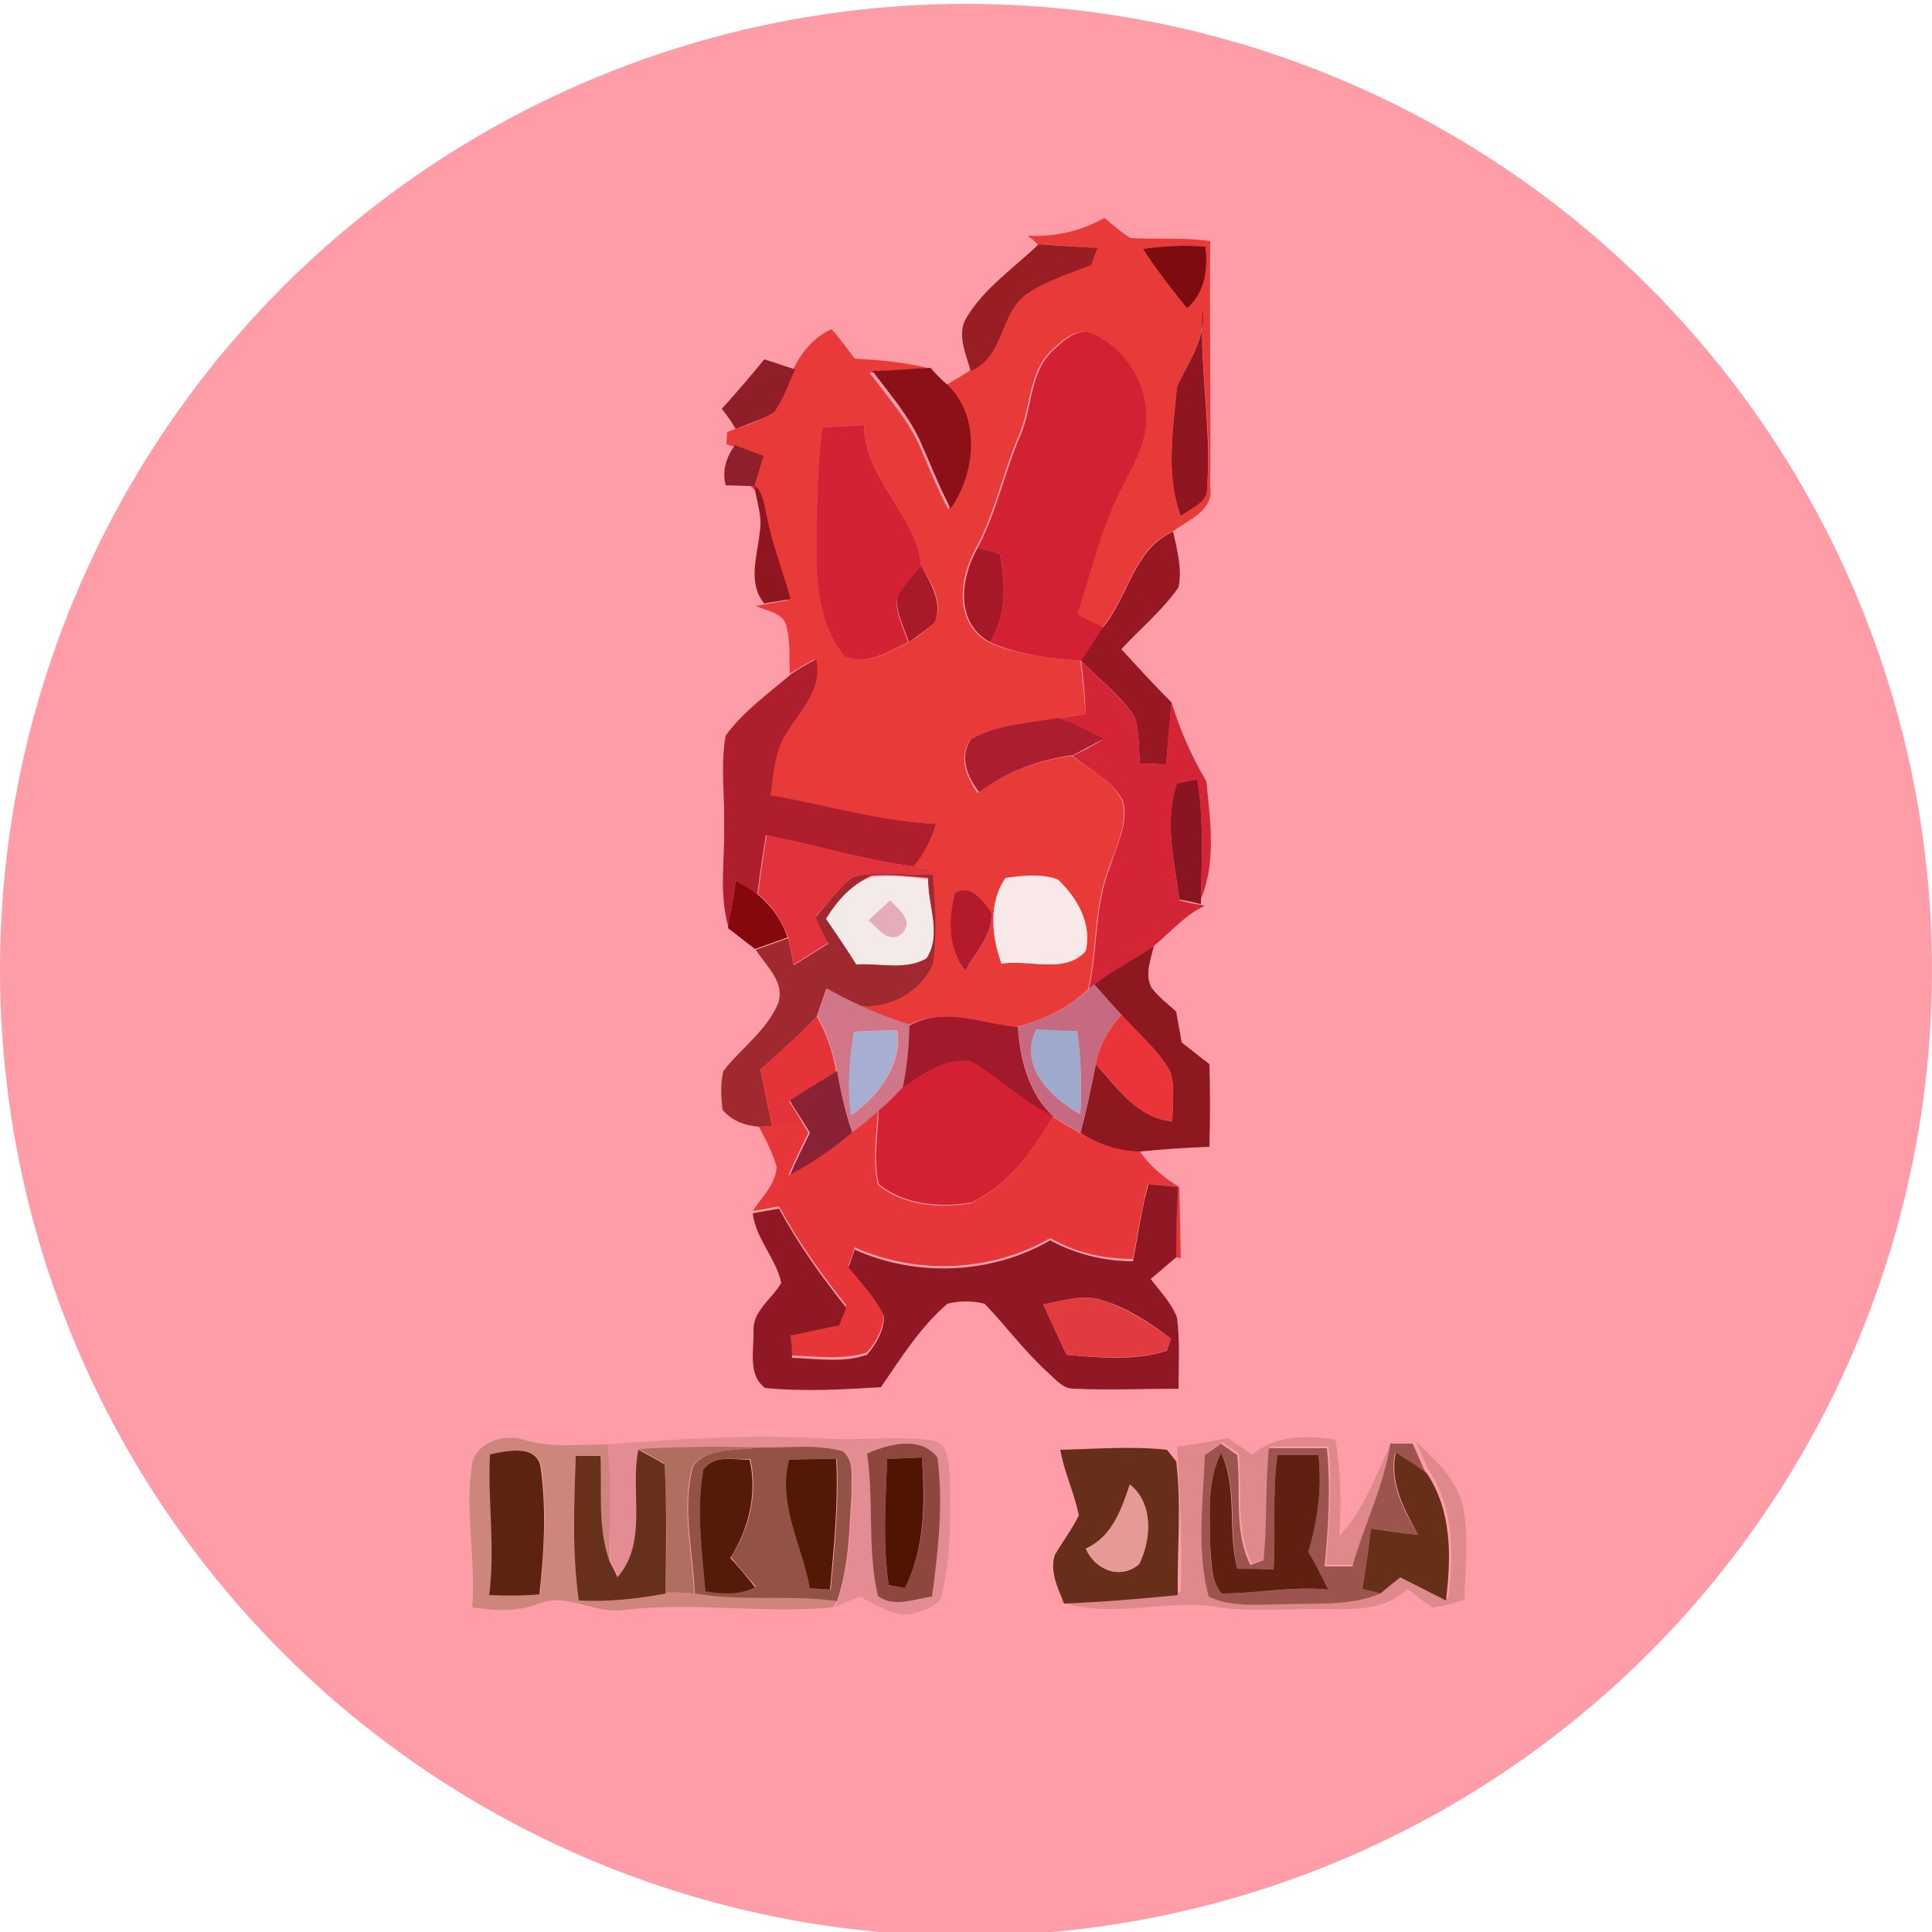 <?xml version="1.0" encoding="utf-8"?>
<!-- Generator: Adobe Illustrator 26.0.3, SVG Export Plug-In . SVG Version: 6.00 Build 0)  -->
<svg version="1.1" id="Layer_1" xmlns="http://www.w3.org/2000/svg" xmlns:xlink="http://www.w3.org/1999/xlink" x="0px" y="0px"
	 viewBox="0 0 250 250" style="enable-background:new 0 0 250 250;" xml:space="preserve">
<style type="text/css">
	.st0{fill:#FE9DA8;}
	.st1{fill:#E93A3A;}
	.st2{fill:#991E24;}
	.st3{fill:#7E0B0F;}
	.st4{fill:#8F1520;}
	.st5{fill:#D32032;}
	.st6{fill:#901E28;}
	.st7{fill:#8B1017;}
	.st8{fill:#D42133;}
	.st9{fill:#8F1F2A;}
	.st10{fill:#971723;}
	.st11{fill:#A61727;}
	.st12{fill:#A91A28;}
	.st13{fill:#AE1E2D;}
	.st14{fill:#D32535;}
	.st15{fill:#AC1E2F;}
	.st16{fill:#881521;}
	.st17{fill:#E2323C;}
	.st18{fill:#A02930;}
	.st19{fill:#85080D;}
	.st20{fill:#F5EAEA;}
	.st21{fill:#F9E8E8;}
	.st22{fill:#B31B2C;}
	.st23{fill:#E4ADB7;}
	.st24{fill:#8D1820;}
	.st25{fill:#D17688;}
	.st26{fill:#C56A80;}
	.st27{fill:#A0192C;}
	.st28{fill:#E43439;}
	.st29{fill:#EB343A;}
	.st30{fill:#A6AED2;}
	.st31{fill:#9FA9CC;}
	.st32{fill:#D32033;}
	.st33{fill:#892235;}
	.st34{fill:#E6363A;}
	.st35{fill:#901825;}
	.st36{fill:#E13B3F;}
	.st37{fill:#CE857C;}
	.st38{fill:#E48C93;}
	.st39{fill:#E0898D;}
	.st40{fill:#AE6E60;}
	.st41{fill:#925246;}
	.st42{fill:#8D473E;}
	.st43{fill:#9C554E;}
	.st44{fill:#5C2310;}
	.st45{fill:#67301B;}
	.st46{fill:#672E1A;}
	.st47{fill:#5F2011;}
	.st48{fill:#652F18;}
	.st49{fill:#541C08;}
	.st50{fill:#521905;}
	.st51{fill:#501403;}
	.st52{fill:#E69A97;}
</style>
<circle class="st0" cx="125" cy="125.5" r="125"/>
<g id="_x23_e93a3aff">
	<path class="st1" d="M133,30.5c3.5,0.2,6.9-0.6,9.9-2.3c1.1,0.9,2.2,1.9,3.4,2.6c3.4,0.2,6.9-0.1,10.3,0.4
		c-0.1,10.6,0.1,21.2,0,31.8c0.5,3.1-2.9,4.3-4.9,5.8c-5.1,2.2-5.7,8.5-9.1,12.4c-1.1-0.6-2.2-1.1-3.4-1.7
		c1.9-5.5,3.1-11.3,5.8-16.5c1.4-2.8,3.2-5.8,3.1-9c0.2-4.5-2.7-8.8-6.7-10.7c-2-1.1-3.9,0.7-5.3,2c-3,2.8-2.7,7.3-4.2,10.9
		c-2.1,4.8-3.1,10-5.6,14.7c-2.2,3.9-2.9,9.6,1.6,12.2c3.7,1.7,7.8,2,11.9,2.4c0.3,2.3,0.5,4.6,0.7,6.9c-1.2,0.2-2.5,0.4-3.7,0.6
		c-3.8,0.7-7.9,0.7-11.3,2.8c-1.5,2.3-0.4,4.8,1,6.8c3.6-2.7,7.8-4.2,12.2-4.8c2.3,1.8,5.1,3.1,6.5,5.8c0.8,2.9-0.7,5.7-1.6,8.4
		c-2.1,5.1-1.6,10.7-2.8,16c-2.6,2.5-5.9,4-9.3,4.9c-4.7-0.3-9.6-2.7-14-0.2c-2.2-0.7-4.4-1.5-6.5-2.5c3.9,0.3,7.9-1.8,9.5-5.4
		c0.6-3.8,0.4-7.7,0-11.6c-0.2-0.2-0.5-0.6-0.7-0.8c-0.4-0.1-1.3-0.2-1.8-0.3c1.4-1.6,2.3-3.4,2.9-5.5c-7.3-0.3-14.2-2.5-21.4-3.7
		c0.4-2.8,0.5-5.7,2.1-8.1c1.8-3,4.6-5.7,3.8-9.5c-1.1,0.6-2.2,1.2-3.2,1.9c-0.1-2,0.1-4.1-0.4-6c-0.3-1.9-2.5-2.1-4-2.8l0.7-0.1
		c0.9-0.2,2.6-0.5,3.4-0.6c-1-3.6-2.4-7.1-3.1-10.8c-0.4-1.4-0.4-3-1.6-3.9c0.4-1.3,0.8-2.6,1.2-3.9c-1.2-0.5-2.5-0.9-3.7-1.4
		l-0.7-0.2c0-0.4,0.1-1.2,0.1-1.6l0.8-0.3c1.7-0.6,3.5-1.1,5-2.2c1.1-1.7,1.8-3.7,2.7-5.5c1-2.2,2.7-4.3,5-5.3c1.1,1.2,2,2.5,3,3.8
		c3.4,0.2,6.8,0.5,10.2,1.4h-0.8c-2.5,0.1-5,0.4-7.5,0.4c2.3,3.1,4.9,6,6.5,9.5c1.2,2.8,2.3,5.6,3.7,8.2c3.3-4.6,3.9-11.8-0.4-16
		c1-0.6,2.1-1.2,3.1-1.9c4.3-1.8,3.6-7.5,7.3-10c2.5-1.8,5.5-2.6,8.3-3.7c0.2-0.5,0.6-1.6,0.8-2.2c-2.5-0.2-5.1-0.4-7.6-0.5
		C134.1,31.3,133.3,30.8,133,30.5 M147.9,32.2c1.7,2.7,3.7,5.2,5.7,7.7c2.3-2,2.7-5,2.4-8C153.3,31.7,150.6,31.8,147.9,32.2
		 M155.6,40c0.4,3.9-1.8,6.9-3.3,10.1c-0.5,5.5-1.5,11.4,0.5,16.7c1.3-1.1,3.6-1.7,3.4-3.8C156.9,55.3,155.2,47.7,155.6,40
		 M106.4,55.3c-0.8,5.9-0.7,11.9-0.6,17.8c0.1,4.2,0.9,8.5,3.6,11.8c2.9,1.3,5.7-0.6,8.2-1.8c1.2-0.7,2.3-1.6,3.3-2.5
		c1.3-2.6-0.4-5.2-1.7-7.4c-0.7-6.6-7.3-11.3-7.4-18.2C110,55.1,108.2,55.2,106.4,55.3 M129.6,124.7c3.5-0.6,8.3,1.4,10.9-1.6
		c0.8-3.6-1.1-6.9-3.6-9.2c-2.2-0.8-4.6-0.5-6.8-0.2C127.9,116.8,128.3,121.2,129.6,124.7 M123.6,115.5c-0.8,3.3-1,7.2,1.3,10.1
		c1.4-2.3,3.5-4.6,3.4-7.5C127.3,116.6,125.6,114.3,123.6,115.5z"/>
</g>
<g id="_x23_991e24ff">
	<path class="st2" d="M125,41.2c2.3-3.9,6.2-6.5,9.4-9.6c2.5,0.2,5.1,0.3,7.6,0.5c-0.2,0.5-0.6,1.6-0.8,2.2c-2.8,1.1-5.8,2-8.3,3.7
		c-3.6,2.5-2.9,8.2-7.3,10C125,45.8,123.8,43.3,125,41.2z"/>
</g>
<g id="_x23_7e0b0fff">
	<path class="st3" d="M147.9,32.2c2.7-0.4,5.4-0.5,8.1-0.3c0.3,2.9,0,5.9-2.4,8C151.6,37.4,149.6,34.9,147.9,32.2z"/>
</g>
<g id="_x23_8f1520ff">
	<path class="st4" d="M155.6,40c-0.4,7.7,1.2,15.4,0.6,23c0.2,2.1-2.1,2.7-3.4,3.8c-2-5.3-1-11.2-0.5-16.7
		C153.8,46.8,156.1,43.8,155.6,40z"/>
	<path class="st4" d="M97.6,62.8c1.2,0.9,1.3,2.6,1.6,3.9c0.7,3.7,2.1,7.2,3.1,10.8c-0.8,0.2-2.6,0.4-3.4,0.6
		c-2.2-2.7-0.9-6.1-0.6-9.2C98.7,66.9,97.9,64.9,97.6,62.8z"/>
</g>
<g id="_x23_d32032ff">
	<path class="st5" d="M136.3,45.3c1.4-1.3,3.3-3.1,5.3-2c4,1.9,6.8,6.2,6.7,10.7c0.1,3.3-1.7,6.2-3.1,9c-2.7,5.2-4,11-5.8,16.5
		c1.1,0.6,2.2,1.1,3.4,1.7c-0.9,1.4-1.8,2.9-2.8,4.3c-4-0.3-8.1-0.7-11.9-2.4c2.2-3.5,2-7.5,1.3-11.4c-1-0.3-2-0.5-2.9-0.8
		c2.5-4.7,3.5-9.9,5.6-14.7C133.6,52.7,133.2,48.2,136.3,45.3z"/>
</g>
<g id="_x23_901e28ff">
	<path class="st6" d="M93.4,52.9c1.9-2.1,3.7-4.2,5.5-6.4c1,0.3,3,1,4,1.3c-0.9,1.9-1.5,3.8-2.7,5.5c-1.5,1-3.3,1.5-5,2.2
		C94.8,54.8,93.9,53.5,93.4,52.9z"/>
</g>
<g id="_x23_8b1017ff">
	<path class="st7" d="M112.9,48c2.5,0,5-0.3,7.5-0.4c0.5,0.6,1.6,1.7,2.2,2.2c4.3,4.1,3.7,11.4,0.4,16c-1.4-2.7-2.5-5.5-3.7-8.2
		C117.8,54,115.2,51.1,112.9,48z"/>
</g>
<g id="_x23_d42133ff">
	<path class="st8" d="M106.4,55.3c1.8-0.1,3.6-0.2,5.4-0.3c0.1,7,6.8,11.7,7.4,18.2c-1,1.4-2.2,2.6-3.1,4.1c-0.3,2,0.8,3.9,1.4,5.8
		c-2.5,1.2-5.3,3.1-8.2,1.8c-2.7-3.3-3.5-7.7-3.6-11.8C105.7,67.1,105.6,61.2,106.4,55.3z"/>
</g>
<g id="_x23_8f1f2aff">
	<path class="st9" d="M95.1,57.6c1.2,0.5,2.5,0.9,3.7,1.4c-0.4,1.3-0.8,2.6-1.2,3.9c-0.9,0-2.8-0.1-3.7-0.1
		C93.4,60.9,94,59.1,95.1,57.6z"/>
</g>
<g id="_x23_971723ff">
	<path class="st10" d="M142.7,81.2c3.3-3.9,4-10.2,9.1-12.4c0.5,2.3,1.2,4.8,0.7,7.2c-2.1,3-4.9,5.3-7.4,8c2.1,2.3,4.3,4.7,6.5,6.9
		c-0.2,2.7-0.5,5.4-0.7,8c-1.1,0-2.3-0.1-3.4-0.1c-0.2-2,0-4.1-0.7-6.1c-1.9-2.8-4.6-4.8-6.9-7.2C140.9,84.1,141.8,82.6,142.7,81.2z
		"/>
</g>
<g id="_x23_a61727ff">
	<path class="st11" d="M126.5,70.9c1,0.3,2,0.5,2.9,0.8c0.7,3.9,0.9,7.9-1.3,11.4C123.5,80.5,124.3,74.8,126.5,70.9z"/>
</g>
<g id="_x23_a91a28ff">
	<path class="st12" d="M116.1,77.3c0.8-1.5,2-2.7,3.1-4.1c1.2,2.2,2.9,4.9,1.7,7.4c-1,0.9-2.2,1.7-3.3,2.5
		C117,81.2,115.9,79.3,116.1,77.3z"/>
</g>
<g id="_x23_ae1e2dff">
	<path class="st13" d="M102.4,87.2c1-0.7,2.1-1.3,3.2-1.9c0.9,3.8-2,6.6-3.8,9.5c-1.6,2.4-1.7,5.4-2.1,8.1
		c7.1,1.2,14.1,3.4,21.4,3.7c-0.6,2-1.5,3.9-2.9,5.5c-6.5-0.8-12.7-2.8-19.1-4c-0.4,2.5-0.8,5.1-1.1,7.6c-0.9-0.6-1.9-1.1-2.8-1.7
		c-0.3,2-0.6,4.1-0.9,6.1c-1.3-4.3-0.5-8.8-0.6-13.2c0.1-3.9-0.5-7.8,0.2-11.7C96.1,92.1,99.5,89.7,102.4,87.2z"/>
</g>
<g id="_x23_d32535ff">
	<path class="st14" d="M139.9,85.5c2.3,2.4,5,4.5,6.9,7.2c0.7,1.9,0.5,4.1,0.7,6.1c1.1,0,2.2,0.1,3.4,0.1c0.2-2.7,0.4-5.4,0.7-8
		c1.1,3.6,2.6,7,4.5,10.2c0.5,5,1.3,10.5-0.7,15.2c0.1-5.1,0.4-10.2-0.5-15.3c-0.6,0.1-1.9,0.4-2.6,0.5c-1.7,4.9-0.3,10,0.3,15
		c0.7,0.2,2.1,0.5,2.8,0.6l0.5,0.1c-2.6,1.2-4.5,3.5-6.7,5.3c-2.5,1.8-5.3,3.1-7.7,5l-0.6,0.5c1.2-5.3,0.7-10.9,2.8-16
		c0.8-2.7,2.4-5.5,1.6-8.4c-1.4-2.6-4.3-4-6.5-5.8c1.3-0.6,2.6-1.3,3.9-2.1c-1.9-1-3.8-2-5.9-2.7c1.2-0.2,2.5-0.4,3.7-0.6
		C140.4,90.1,140.2,87.8,139.9,85.5z"/>
</g>
<g id="_x23_ac1e2fff">
	<path class="st15" d="M125.6,95.7c3.4-2,7.5-2.1,11.3-2.8c2.1,0.7,4,1.7,5.9,2.7c-1.3,0.7-2.6,1.4-3.9,2.1
		c-4.4,0.6-8.6,2.1-12.2,4.8C125.2,100.6,124.1,98,125.6,95.7z"/>
</g>
<g id="_x23_881521ff">
	<path class="st16" d="M152.3,101.4c0.6-0.1,1.9-0.4,2.6-0.5c0.9,5,0.6,10.2,0.5,15.3l0,0.8c-0.7-0.2-2.1-0.5-2.8-0.6
		C152,111.5,150.6,106.3,152.3,101.4z"/>
</g>
<g id="_x23_e2323cff">
	<path class="st17" d="M99.2,108.1c6.4,1.2,12.6,3.2,19.1,4c0.4,0.1,1.3,0.3,1.8,0.3c0.2,0.2,0.5,0.6,0.7,0.8
		c-3.4,0.1-7-0.6-10.3,0.3c-1.9,1.5-3.4,3.4-5,5.1c0.6,1.1,1.2,2.3,1.7,3.4c-1.5,0.9-3,1.9-4.5,2.8c-0.2-1.2-0.5-2.3-0.7-3.5
		c-0.8-2.2-2.1-4.1-3.9-5.6C98.4,113.2,98.8,110.6,99.2,108.1z"/>
</g>
<g id="_x23_a02930ff">
	<path class="st18" d="M110.4,113.5c3.3-0.9,6.9-0.2,10.3-0.3c0.3,3.8,0.6,7.7,0,11.6c-1.6,3.6-5.6,5.7-9.5,5.4
		c-1.4-0.7-2.8-1.4-4.3-2.2c-0.4,1.2-0.8,2.3-1.2,3.5c-2.3,2.5-4.8,4.7-7.3,6.9c0.5,2.4,1,4.9,1.5,7.3c-0.4,0-1.2,0.1-1.6,0.1
		c-1.8-0.1-3.7-0.8-4.8-2.2c-0.2-1.7-0.3-3.4,0.1-5c2.3-3,5.6-5.2,7.1-8.8c0.9-2.8-1.6-4.8-2.9-6.9c1.4-0.5,2.8-1,4.2-1.5
		c0.2,1.2,0.5,2.3,0.7,3.5c1.5-0.9,3-1.9,4.5-2.8c-0.6-1.1-1.2-2.3-1.7-3.4C107.1,116.9,108.5,115,110.4,113.5 M106.9,118.9
		c1.3,1.9,2.6,3.8,3.9,5.7c3-0.2,6.3,0.8,9.1-0.8c2-3.1,0.1-6.8,0.2-10.2c-2.4-0.2-4.9-0.5-7.3-0.3
		C110.2,114.4,108.3,116.6,106.9,118.9z"/>
</g>
<g id="_x23_85080dff">
	<path class="st19" d="M95.2,114c1,0.5,1.9,1.1,2.8,1.7c1.8,1.5,3.2,3.4,3.9,5.6c-1.4,0.5-2.8,1-4.2,1.5c-1.2-0.9-2.3-1.8-3.5-2.7
		C94.6,118.1,94.9,116.1,95.2,114z"/>
</g>
<g id="_x23_f5eaeaff">
	<path class="st20" d="M106.9,118.9c1.4-2.3,3.3-4.5,5.9-5.4c2.4-0.3,4.9,0,7.3,0.3c-0.1,3.4,1.8,7.1-0.2,10.2
		c-2.7,1.6-6.1,0.6-9.1,0.8C109.5,122.7,108.2,120.8,106.9,118.9 M112.4,119.1c1.3,1,2.6,3.2,4.4,1.6c1.4-1.8-0.6-2.9-1.6-4.2
		C114.2,117.4,113.3,118.3,112.4,119.1z"/>
</g>
<g id="_x23_f9e8e8ff">
	<path class="st21" d="M129.6,124.7c-1.3-3.5-1.7-7.9,0.5-11.1c2.2-0.3,4.6-0.6,6.8,0.2c2.5,2.4,4.4,5.7,3.6,9.2
		C137.9,126.1,133.1,124.1,129.6,124.7z"/>
</g>
<g id="_x23_b31b2cff">
	<path class="st22" d="M123.6,115.5c2-1.2,3.7,1.1,4.7,2.6c0.1,2.9-2,5.1-3.4,7.5C122.6,122.7,122.7,118.8,123.6,115.5z"/>
</g>
<g id="_x23_e4adb7ff">
	<path class="st23" d="M112.4,119.1c0.9-0.9,1.9-1.7,2.8-2.6c1,1.2,3,2.4,1.6,4.2C115,122.3,113.7,120.1,112.4,119.1z"/>
</g>
<g id="_x23_8d1820ff">
	<path class="st24" d="M141.6,127.4c2.4-1.9,5.2-3.2,7.7-5c-0.4,1.8-1.2,3.7-0.3,5.4c0.9,1.2,2.1,2.1,3.2,3.1c0.2,1.3,0.5,2.6,0.7,4
		c1.2,0.9,2.4,1.9,3.6,2.8c0.1,3.5,0.1,7.1,0,10.7c-3,0.1-5.9,0.3-8.9,0.6c-2.8,0.1-5.5-0.9-7.8-2.4c0.8-2.9,1.4-5.9,2-8.9
		c2.8,3.1,5.4,7,9.9,7.4c0-2.2,0.4-4.4-0.3-6.5c-1.6-2.8-4.2-4.9-6.3-7.3C143.9,130,142.7,128.7,141.6,127.4z"/>
</g>
<g id="_x23_d17688ff">
	<path class="st25" d="M105.8,131.4c0.4-1.2,0.8-2.3,1.2-3.5c1.4,0.8,2.8,1.5,4.3,2.2c2.1,1,4.3,1.8,6.5,2.5
		c-0.1,2.7-0.3,5.4-0.9,8.1c-1,1-2.1,2.1-3.2,3.1c-1.1,1-2.3,1.9-3.4,2.8c-0.8-2.6-1.5-5.3-2-8C107.9,136.1,106.9,133.6,105.8,131.4
		 M110.5,133.5c-0.6,3.6-0.9,7.2-0.3,10.8c3.4-2.4,6.7-6.6,5.9-11C114.2,133.3,112.4,133.4,110.5,133.5z"/>
</g>
<g id="_x23_c56a80ff">
	<path class="st26" d="M141,127.9l0.6-0.5c1.2,1.3,2.3,2.6,3.5,3.9c-1.6,1.9-2.9,3.9-3.3,6.4c-0.6,3-1.2,6-2,8.9
		c-1.2-0.7-2.3-1.4-3.5-2.1c-3.2-3.1-4.2-7.4-4.6-11.6C135.1,131.9,138.4,130.4,141,127.9 M134.1,133.2c-2.4,4.7,1.9,8.9,5.7,11
		c0.2-3.6,0.1-7.2-0.4-10.7C137.7,133.4,135.9,133.3,134.1,133.2z"/>
</g>
<g id="_x23_a0192cff">
	<path class="st27" d="M117.7,132.7c4.4-2.5,9.3-0.2,14,0.2c0.3,4.2,1.4,8.6,4.6,11.6c-3.9-1.8-6.9-5-10.7-7.1
		c-3.2-0.5-6.2,1.6-8.8,3.4C117.4,138.1,117.6,135.4,117.7,132.7z"/>
</g>
<g id="_x23_e43439ff">
	<path class="st28" d="M98.4,138.4c2.5-2.3,5-4.5,7.3-6.9c1.2,2.2,2.1,4.6,2.5,7.2c-2.1,1.3-4.1,2.5-6.1,3.8
		c0.6,0.9,1.1,1.8,1.7,2.7c-1.3,0.2-2.6,0.4-3.9,0.6C99.4,143.2,98.9,140.8,98.4,138.4z"/>
</g>
<g id="_x23_eb343aff">
	<path class="st29" d="M141.8,137.7c0.4-2.4,1.7-4.5,3.3-6.4c2.2,2.4,4.7,4.5,6.3,7.3c0.7,2.1,0.3,4.4,0.3,6.5
		C147.1,144.7,144.6,140.7,141.8,137.7z"/>
</g>
<g id="_x23_a6aed2ff">
	<path class="st30" d="M110.5,133.5c1.8-0.1,3.7-0.1,5.5-0.2c0.8,4.4-2.4,8.6-5.9,11C109.6,140.7,109.9,137,110.5,133.5z"/>
</g>
<g id="_x23_9fa9ccff">
	<path class="st31" d="M134.1,133.2c1.8,0.1,3.6,0.2,5.3,0.2c0.4,3.6,0.6,7.1,0.4,10.7C136,142.1,131.7,137.9,134.1,133.2z"/>
</g>
<g id="_x23_d32033ff">
	<path class="st32" d="M116.8,140.7c2.6-1.7,5.5-3.9,8.8-3.4c3.7,2.1,6.8,5.3,10.7,7.1c-2.6,4.4-5.8,9-10.6,11.2
		c-4,0.7-8.8,0.3-12-2.4c-0.7-3.1-0.1-6.4,0-9.5C114.8,142.8,115.8,141.8,116.8,140.7z"/>
</g>
<g id="_x23_892235ff">
	<path class="st33" d="M102.2,142.4c2-1.3,4.1-2.6,6.1-3.8c0.5,2.7,1.1,5.4,2,8c-2.5,2.1-5.2,4-8.1,5.5c0.8-1.9,1.7-3.7,2.6-5.5
		c-0.2-0.4-0.7-1.1-0.9-1.5C103.3,144.2,102.7,143.3,102.2,142.4z"/>
</g>
<g id="_x23_e6363aff">
	<path class="st34" d="M110.2,146.6c1.2-0.9,2.3-1.8,3.4-2.8c-0.2,3.1-0.7,6.4,0,9.5c3.2,2.7,8,3.1,12,2.4c4.8-2.2,8-6.8,10.6-11.2
		c1.1,0.7,2.3,1.4,3.5,2.1c2.4,1.4,5,2.4,7.8,2.4c1.3,1.9,3.1,3.4,5.1,4.6c0.1,3.1,0.1,6.1,0.2,9.2l-0.7-0.1c0.1-3,0.2-6,0.2-9.1
		c-1.3-0.1-2.5-0.3-3.8-0.3c-0.8,3.2-1.3,6.4-1.9,9.6c-3.8,0-7.4-0.8-10.7-2.7c-7.6,4.4-17.3,4.8-25.3,1.2c-0.3,0.8-0.5,1.6-0.8,2.3
		c1.6,2,3.5,3.9,4.6,6.3c-0.1,1.9-1,3.6-2.2,5c-3.1,1-6.5,0.5-9.7,0.4c-0.1-1-0.2-1.9-0.2-2.9c2.1-0.4,4.2-0.9,6.3-1.3
		c0.2-0.6,0.7-1.7,0.9-2.3c-3.2-4-6.2-8.2-8.7-12.8c-1.1,0.2-2.2,0.4-3.4,0.6c1.2-1.8,3-3.5,3.1-5.7c-0.5-1.8-1.4-3.5-2.3-5.2
		c0.4,0,1.2-0.1,1.6-0.1c1.3-0.2,2.6-0.4,3.9-0.6c0.2,0.4,0.7,1.1,0.9,1.5c-0.9,1.8-1.8,3.7-2.6,5.5
		C105,150.6,107.7,148.7,110.2,146.6z"/>
</g>
<g id="_x23_901825ff">
	<path class="st35" d="M148.6,153.3c1.3,0,2.5,0.2,3.8,0.3c-0.1,3-0.2,6-0.2,9.1c-1.1,0.9-2.2,1.9-3.3,2.8c1.2,1.6,2.7,3.1,3.4,5
		c0.4,3.1,0.2,6.1,0.2,9.2c-4.5,0-9,0.2-13.4,0c-1.5,0.1-2.5-1.2-3.5-2.1c-3-2.7-5.4-6-8.2-8.9c-1.6-0.4-3.2-0.4-4.8,0
		c-3.5,3-6,7-8.6,10.8c-5,0.3-10,0.6-15,0.1c-2.3-1.7-1.4-5-1.5-7.4c-0.1-2.6,2.4-4.1,3.6-6.2c-0.7-3.2-3.3-5.7-3.7-9
		c1.1-0.2,2.2-0.4,3.4-0.6c2.5,4.6,5.5,8.8,8.7,12.8c-0.2,0.6-0.7,1.7-0.9,2.3c-2.1,0.4-4.2,0.9-6.3,1.3c0.1,1,0.2,1.9,0.2,2.9
		c3.2,0.1,6.6,0.7,9.7-0.4c1.2-1.4,2.2-3.2,2.2-5c-1.1-2.4-3-4.3-4.6-6.3c0.3-0.8,0.5-1.6,0.8-2.3c8,3.6,17.7,3.2,25.3-1.2
		c3.3,1.8,7,2.7,10.7,2.7C147.3,159.7,147.7,156.4,148.6,153.3 M135,168.8c1,2.2,2,4.3,3,6.5c4.3,0.4,8.8,0.8,13-0.5
		c0.1-0.4,0.4-1.2,0.5-1.6c-2.7-2-5.5-3.9-8.7-4.9C140.2,167.4,137.6,168.3,135,168.8z"/>
</g>
<g id="_x23_e13b3fff">
	<path class="st36" d="M135,168.8c2.5-0.5,5.2-1.4,7.8-0.5c3.2,1.1,6,3,8.7,4.9c-0.1,0.4-0.4,1.2-0.5,1.6c-4.2,1.2-8.7,0.9-13,0.5
		C137,173.1,136,171,135,168.8z"/>
</g>
<g id="_x23_ce857cff">
	<path class="st37" d="M61,190.1c0.1-3.3,4-4.7,6.8-3.8c3.5,1.1,7.2,0.6,10.8,0.6c0.6,5,0.3,10.1,0.3,15.2
		c-1.6-4.4-1.1-9.1-1.2-13.7c-1.1,0-2.1,0-3.2,0c-0.2,6.2-0.5,12.4,0.4,18.6c3.8,0.2,7.5-0.2,11.2-0.9c1.2-0.1,2.5,0,3.7,0.1
		c6.1,1.1,12.3,0.1,18.4,1l-0.4,0.8c-9,0.8-18-0.7-26.9,0.3c-3.9,0.7-7.6-2.4-11.4-0.7c-2.7,1-5.6,0.8-8.4,0.4
		C61.6,202,60.2,196,61,190.1 M63.4,188.2c-0.2,6,0.7,12.1,0,18.1c2.2,0.2,4.3,0.1,6.5-0.1c0.5-5.3,0.9-10.7,0.2-16.1
		C69.7,186.8,65.7,187.7,63.4,188.2z"/>
</g>
<g id="_x23_e48c93ff">
	<path class="st38" d="M78.6,186.9c9.1-0.7,18.3-1.3,27.5-0.8c4.9,0.4,9.8-0.4,14.6,0.3c2.1,0.4,2,2.9,2.2,4.6
		c0.1,4.9,0.2,10-0.9,14.8c-0.1,1.9-2,2.4-3.5,2.9c-2.6,0.9-5-1.1-7.3-2.1c-1.1,0.5-2.2,0.9-3.2,1.4l0.4-0.8
		c1.6-4.6,1.6-9.5,1.9-14.3c-0.1-1.7,0.4-3.8-1.1-5.1c-3.5-1-7.3-0.4-10.9-0.5c-5.2-0.2-10.4-0.1-15.6,0.2
		c-1.1,5.5,1.3,11.9-2.7,16.5c-0.2-0.5-0.8-1.5-1-2C78.9,197,79.2,191.9,78.6,186.9 M112.2,188.1c0.9,6.1,0.1,12.4,1.4,18.4
		c2.1,1.6,4.7,0.5,7,0.1c0.8-5.9,1.5-12,0.7-18C119.2,185.9,115,186.8,112.2,188.1z"/>
</g>
<g id="_x23_e0898dff">
	<path class="st39" d="M152.3,187.2c2.2-0.3,4.4-0.7,6.6-1.1c1,0.7,2.1,1.4,3.1,2.1c3.1-2.5,7-2.5,10.8-1.9
		c0.7,4.1,0.8,8.3,0.5,12.5c3.3-3.5,4.7-8,6.8-12.2c-0.9,5.5-3.5,10.5-4.9,15.9c-1.2,0-2.4,0-3.6,0c0.4-5.1,0.8-10.2,0.3-15.3
		c-2.5,0-5,0-7.5,0c-0.6,4.8-0.2,9.7-0.7,14.5c-0.4,0.2-1.3,0.5-1.7,0.6c-2.2-4.4-1.2-9.5-1.7-14.2c-0.5-0.4-1.6-1.1-2.1-1.5
		c-0.5,0.4-1.6,1.1-2.1,1.5c-0.2,6.1-1.1,12.3,0.6,18.2c2.9,1.4,6.3,0.9,9.4,1c4.3-0.2,8.7,0.3,12.8-1.4c0.9-0.7,1.7-1.4,2.6-2.1
		c1.9,1,3.9,2,5.9,3c0.7-5.6,0.8-11.6-2.5-16.5c-0.6-1.3-1.2-2.6-1.7-3.8c2.5,2.4,5.3,4.9,6.1,8.4c0.8,4,0.3,8.1,0.2,12.1
		c-1.4,0.4-2.7,0.9-4.1,1c-1.2-0.7-2.2-1.6-3.3-2.4c-3.2,3.1-7.7,2.6-11.8,2.6c-4.1,0-8.3,0.4-12.4-0.2c-6.9-1.2-14.1,1.6-20.9-0.8
		l1.1-0.1c4.9-0.2,9.8-0.6,14.7-1.1C153,200,152.7,193.6,152.3,187.2z"/>
</g>
<g id="_x23_ae6e60ff">
	<path class="st40" d="M82.6,187.5c5.2-0.3,10.4-0.4,15.6-0.2c-2.8,0.5-6.6-0.1-8.6,2.4c-1.5,5.4,0,11.1,0.2,16.5
		c-1.2-0.1-2.5-0.2-3.7-0.1c0.2-5.6,0.2-11.1-0.1-16.7C84.9,188.7,83.7,188.1,82.6,187.5z"/>
</g>
<g id="_x23_925246ff">
	<path class="st41" d="M98.2,187.3c3.6,0.1,7.4-0.5,10.9,0.5c1.5,1.3,1,3.4,1.1,5.1c-0.3,4.8-0.3,9.7-1.9,14.3
		c-6.1-0.9-12.3,0.1-18.4-1c-0.2-5.5-1.7-11.1-0.2-16.5C91.6,187.2,95.4,187.8,98.2,187.3 M91,190.2c-0.9,5.2-0.2,10.4,0.4,15.6
		c2.2,0.5,4.4,0.5,6.4-0.5c-1.1-1.3-2.2-2.5-3.2-3.8c2.4-3.8,3.5-8.2,2.5-12.7C95,188.9,92.4,188.2,91,190.2 M102.1,188.9
		c-1.5,5.9,1.8,11,2.8,16.6c0.9,0.1,1.7,0.1,2.6,0.2c0.5-5.6,1.1-11.3,0.8-16.9C106.1,188.8,104.1,188.8,102.1,188.9z"/>
</g>
<g id="_x23_8d473eff">
	<path class="st42" d="M112.2,188.1c2.8-1.3,7-2.3,9.1,0.5c0.8,6,0.1,12.1-0.7,18c-2.3,0.3-5,1.5-7-0.1
		C112.2,200.5,113.1,194.2,112.2,188.1 M114.8,188.8c-0.2,5.4-0.6,10.9,0.2,16.3c0.5,0.1,1.6,0.3,2.1,0.4c2.6-5.2,2.7-11.2,2.2-16.9
		C117.8,188.7,116.3,188.7,114.8,188.8z"/>
</g>
<g id="_x23_9c554eff">
	<path class="st43" d="M155.9,188.3c0.5-0.4,1.6-1.1,2.1-1.5c0.5,0.4,1.6,1.1,2.1,1.5c0.5,4.7-0.5,9.8,1.7,14.2
		c0.4-0.1,1.3-0.5,1.7-0.6c0.5-4.8,0.2-9.7,0.7-14.5c2.5,0,5,0,7.5,0c0.5,5.1,0.2,10.2-0.3,15.3c1.2,0,2.4,0,3.6,0
		c1.5-5.4,4.1-10.4,4.9-15.9c0.7,0,2.2,0,2.9,0c0.6,1.3,1.1,2.6,1.7,3.8c-1.3-0.9-2.7-1.7-4-2.6c-0.8,3.9,1.1,7.4,3,10.6
		c-2-0.2-4.1-0.5-6.1-0.8c-0.3,2.6-0.7,5.2-1.1,7.8c0.6,0.2,1.7,0.4,2.3,0.6c-4,1.7-8.5,1.2-12.8,1.4c-3.1,0-6.5,0.4-9.4-1
		C154.8,200.6,155.7,194.3,155.9,188.3 M165.3,188.3c-0.7,4.9-0.2,9.9-0.5,14.8c-1.6-0.1-3.1-0.1-4.7-0.1c-1.2-4.9,0.2-10.3-2.1-15
		c-1.9,3.7-1.4,8-1.4,12c0.1,2.1,0,4.5,1.5,6.2c4.6,0,9.2-1,13.8-0.5c-0.9-1.6-1.8-3.2-2.6-4.9c1.2-4.1,1.8-8.3,1.3-12.5
		C168.8,188.4,167.1,188.3,165.3,188.3z"/>
</g>
<g id="_x23_5c2310ff">
	<path class="st44" d="M63.4,188.2c2.3-0.5,6.3-1.4,6.6,2c0.7,5.3,0.4,10.7-0.2,16.1c-2.2,0.2-4.3,0.2-6.5,0.1
		C64.1,200.3,63.1,194.2,63.4,188.2z"/>
</g>
<g id="_x23_67301bff">
	<path class="st45" d="M74.5,188.4c1.1,0,2.1,0,3.2,0c0.2,4.6-0.4,9.3,1.2,13.7c0.3,0.5,0.8,1.5,1,2c4-4.6,1.6-11,2.7-16.5
		c1.1,0.6,2.3,1.2,3.4,1.9c0.3,5.6,0.2,11.1,0.1,16.7c-3.7,0.7-7.4,1.1-11.2,0.9C74,200.8,74.3,194.6,74.5,188.4z"/>
</g>
<g id="_x23_672e1aff">
	<path class="st46" d="M137.2,187.6c4.6-0.1,9.2-0.5,13.8,0c0.3,0.4,0.9,1.1,1.2,1.5c0.7,5.7,0.1,11.5,0.2,17.3
		c-4.9,0.5-9.8,0.9-14.7,1.1c-0.8-2-1.9-4.1-1.2-6.3c1-1.7,2.2-3.3,3.1-5.1C139,193.1,137.7,190.5,137.2,187.6 M140.5,200.4
		c1.2,2.7,4.4,4.1,6.9,2c1.6-3.2,1.8-7.9-1.2-10.3C145.1,195.4,143.9,198.9,140.5,200.4z"/>
</g>
<g id="_x23_5f2011ff">
	<path class="st47" d="M165.3,188.3c1.8,0,3.6,0,5.3,0c0.5,4.2-0.1,8.5-1.3,12.5c0.9,1.6,1.7,3.2,2.6,4.9c-4.6-0.5-9.2,0.5-13.8,0.5
		c-1.5-1.7-1.3-4.1-1.5-6.2c0-4-0.5-8.2,1.4-12c2.2,4.7,0.8,10,2.1,15c1.6,0,3.1,0,4.7,0.1C165.1,198.2,164.6,193.2,165.3,188.3z"/>
</g>
<g id="_x23_652f18ff">
	<path class="st48" d="M180.6,188c1.4,0.8,2.7,1.7,4,2.6c3.3,4.9,3.2,10.9,2.5,16.5c-2-1-3.9-2-5.9-3c-0.9,0.7-1.7,1.4-2.6,2.1
		c-0.6-0.2-1.7-0.4-2.3-0.6c0.4-2.6,0.8-5.2,1.1-7.8c2,0.3,4,0.6,6.1,0.8C181.7,195.3,179.8,191.9,180.6,188z"/>
</g>
<g id="_x23_541c08ff">
	<path class="st49" d="M91,190.2c1.4-2,4-1.3,6-1.3c1,4.4-0.1,8.9-2.5,12.7c1.1,1.2,2.2,2.5,3.2,3.8c-2,1-4.2,0.9-6.4,0.5
		C90.8,200.6,90.1,195.3,91,190.2z"/>
</g>
<g id="_x23_521905ff">
	<path class="st50" d="M102.1,188.9c2-0.1,4.1-0.1,6.1-0.1c0.3,5.7-0.3,11.3-0.8,16.9c-0.9-0.1-1.8-0.1-2.6-0.2
		C103.8,199.9,100.6,194.7,102.1,188.9z"/>
</g>
<g id="_x23_501403ff">
	<path class="st51" d="M114.8,188.8c1.5-0.1,3-0.1,4.5-0.2c0.4,5.7,0.4,11.7-2.2,16.9c-0.5-0.1-1.6-0.3-2.1-0.4
		C114.2,199.7,114.6,194.2,114.8,188.8z"/>
</g>
<g id="_x23_e69a97ff">
	<path class="st52" d="M140.5,200.4c3.4-1.6,4.6-5,5.7-8.3c3.1,2.4,2.8,7.1,1.2,10.3C144.9,204.5,141.7,203.1,140.5,200.4z"/>
</g>
</svg>
